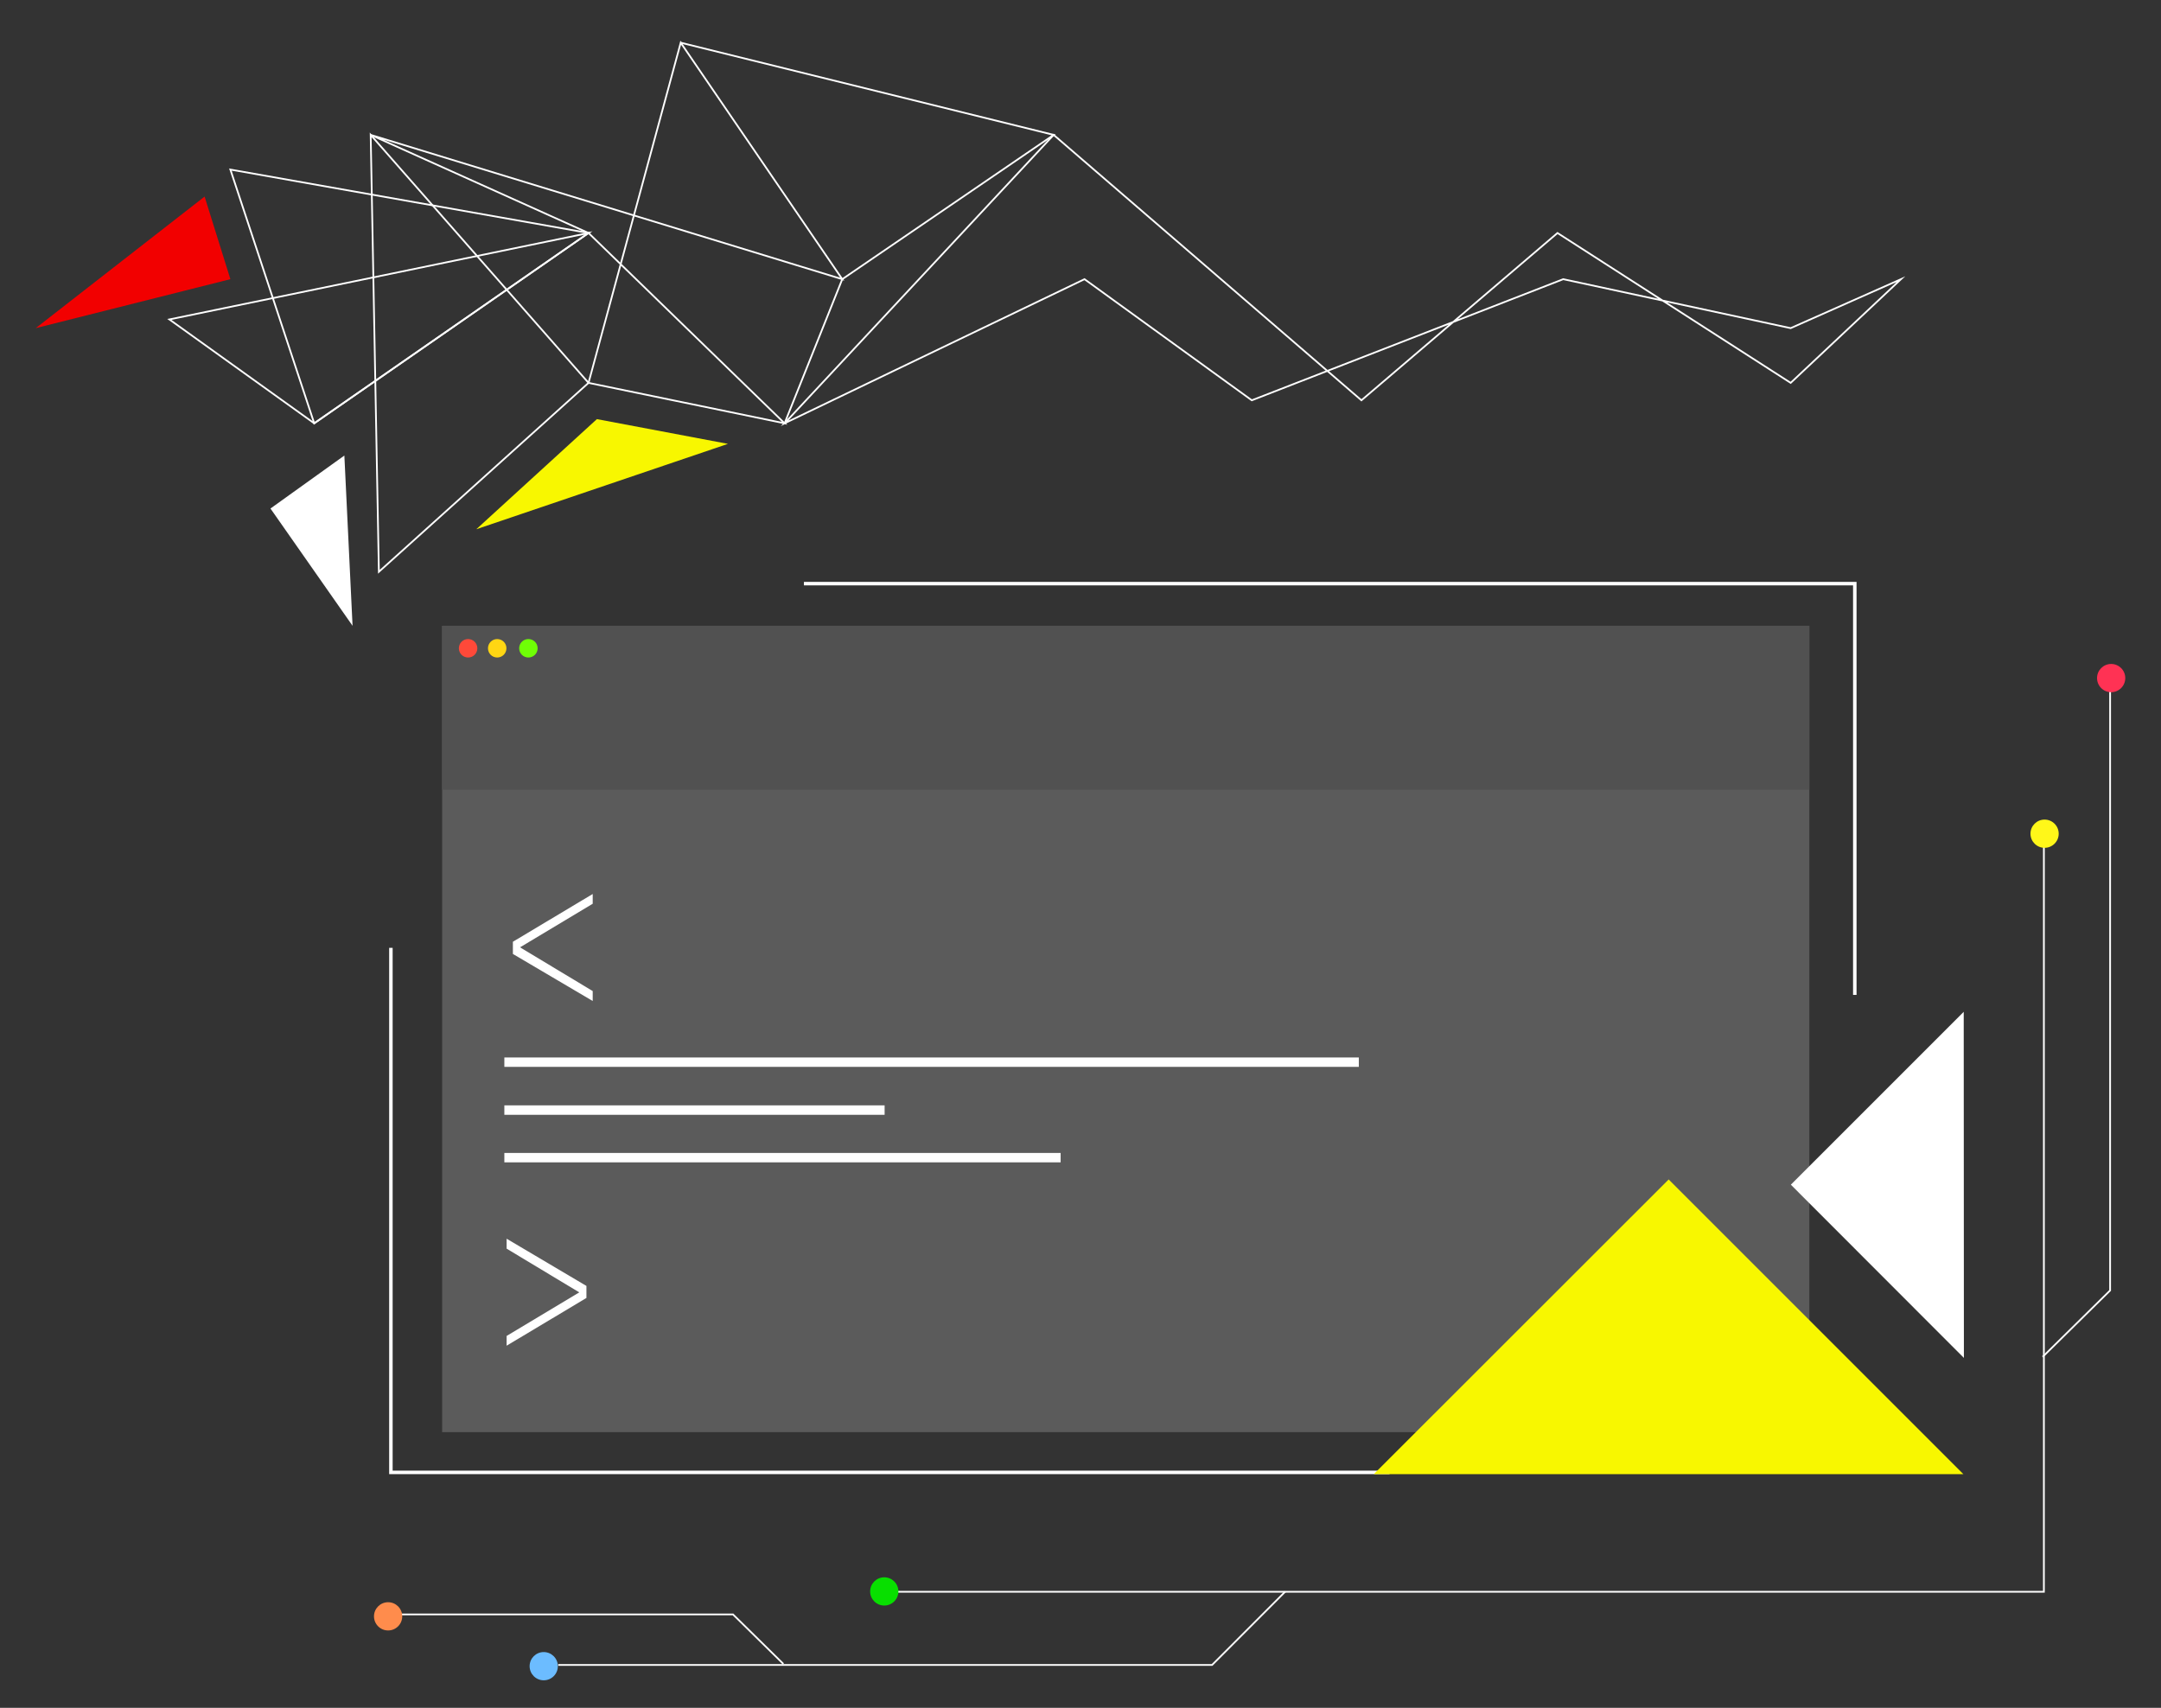 <?xml version="1.0" encoding="utf-8"?>
<!-- Generator: Adobe Illustrator 19.0.0, SVG Export Plug-In . SVG Version: 6.00 Build 0)  -->
<svg version="1.1" id="Layer_1" xmlns="http://www.w3.org/2000/svg" xmlns:xlink="http://www.w3.org/1999/xlink" x="0px" y="0px"
	 viewBox="337.7 -0.9 1240 980" style="enable-background:new 337.7 -0.9 1240 980;" xml:space="preserve">
<rect x="337.7" y="-0.9" width="1240" height="980" fill="#333333" stroke="none"/>
<style type="text/css">
	.st0{fill:#5B5B5B;}
	.st1{fill:none;stroke:#FFFFFF;stroke-width:2;stroke-miterlimit:10;}
	.st2{fill:#FFFFFF;}
	.st3{fill:#F8F700;}
	.st4{fill:none;stroke:#FFFFFF;stroke-miterlimit:10;}
	.st5{fill:#08DF00;}
	.st6{fill:#6CBCFF;}
	.st7{fill:#FFF719;}
	.st8{fill:#F20000;}
	.st9{fill:#FF8C4C;}
	.st10{fill:#FF3254;}
	.st11{fill:#515151;}
	.st12{fill:#FF4939;}
	.st13{fill:#FFD613;}
	.st14{fill:#6FFF06;}
</style>
<path class="st0" d="M591.4,358.2h784.5v462.7H591.4V358.2z"/>
<path class="st1" d="M799,334h603v236 M562,543v301h573"/>
<path class="st2" d="M632,539.5l45.8-27.4v5.6l-41.7,25l41.7,25.1v5.7l-45.8-27V539.5L632,539.5z M674.2,743.9l-45.8,27.4v-5.6
	l41.7-25l-41.7-25.1v-5.7l45.8,27.1V743.9L674.2,743.9z M627.1,605.9h490.3v5.4H627.1V605.9z M627.1,633.4h218.2v5.4H627.1V633.4z
	 M627.1,660.7h319.2v5.4H627.1V660.7z M1464.6,778.3l-0.1-198.6l-99.2,99.2L1464.6,778.3z"/>
<path class="st3" d="M1295.2,675.9L1126,845h338.3L1295.2,675.9z"/>
<path class="st4" d="M845,912.5h665.5V485"/>
<circle class="st5" cx="845.1" cy="912.3" r="8.1"/>
<circle class="st6" cx="649.7" cy="955.2" r="8.1"/>
<circle class="st7" cx="1510.9" cy="477.5" r="8.1"/>
<path class="st4" d="M1509.8,777.7l38.7-38.1V387 M675.4,132.8l-240.5,49.6L518,242L675.4,132.8z"/>
<path class="st4" d="M675.4,218.8l-125-142.3l4.7,250.7L675.4,218.8z"/>
<path class="st4" d="M469.9,96.4l205.5,36.4L518,242L469.9,96.4z"/>
<path class="st4" d="M675.4,218.8L787.9,242L675.4,132.8l-125-56.3L821,159.3L728.3,23.6L675.4,218.8z M787.9,242L942.3,76.5
	l176.6,152.3l112.5-96l133.8,86l63.3-59.5l-63.3,28.1l-130.5-28.1L1056,228.8l-96-69.5L787.9,242z"/>
<path class="st4" d="M728.3,23.6l214,52.9L821,159.3L787.9,242 M1075.2,912.4l-42,42.1H658"/>
<path class="st4" d="M787.2,953.9l-28.9-28.4H561"/>
<path class="st3" d="M680.2,239.6L611,302.8l144.4-49L680.2,239.6z"/>
<path class="st2" d="M535.3,260.5l4.7,97.7l-47.1-67.3L535.3,260.5z"/>
<path class="st8" d="M455.1,111.9l14.8,47.4l-111.7,28.1L455.1,111.9z"/>
<circle class="st9" cx="560.4" cy="926.6" r="8.1"/>
<circle class="st10" cx="1549.1" cy="388.2" r="8.1"/>
<path class="st11" d="M591.4,358.2h784.5v94.1H591.4V358.2z"/>
<circle class="st12" cx="606.3" cy="371.1" r="5.3"/>
<circle class="st13" cx="623" cy="371.1" r="5.3"/>
<circle class="st14" cx="640.9" cy="371.1" r="5.3"/>
</svg>
